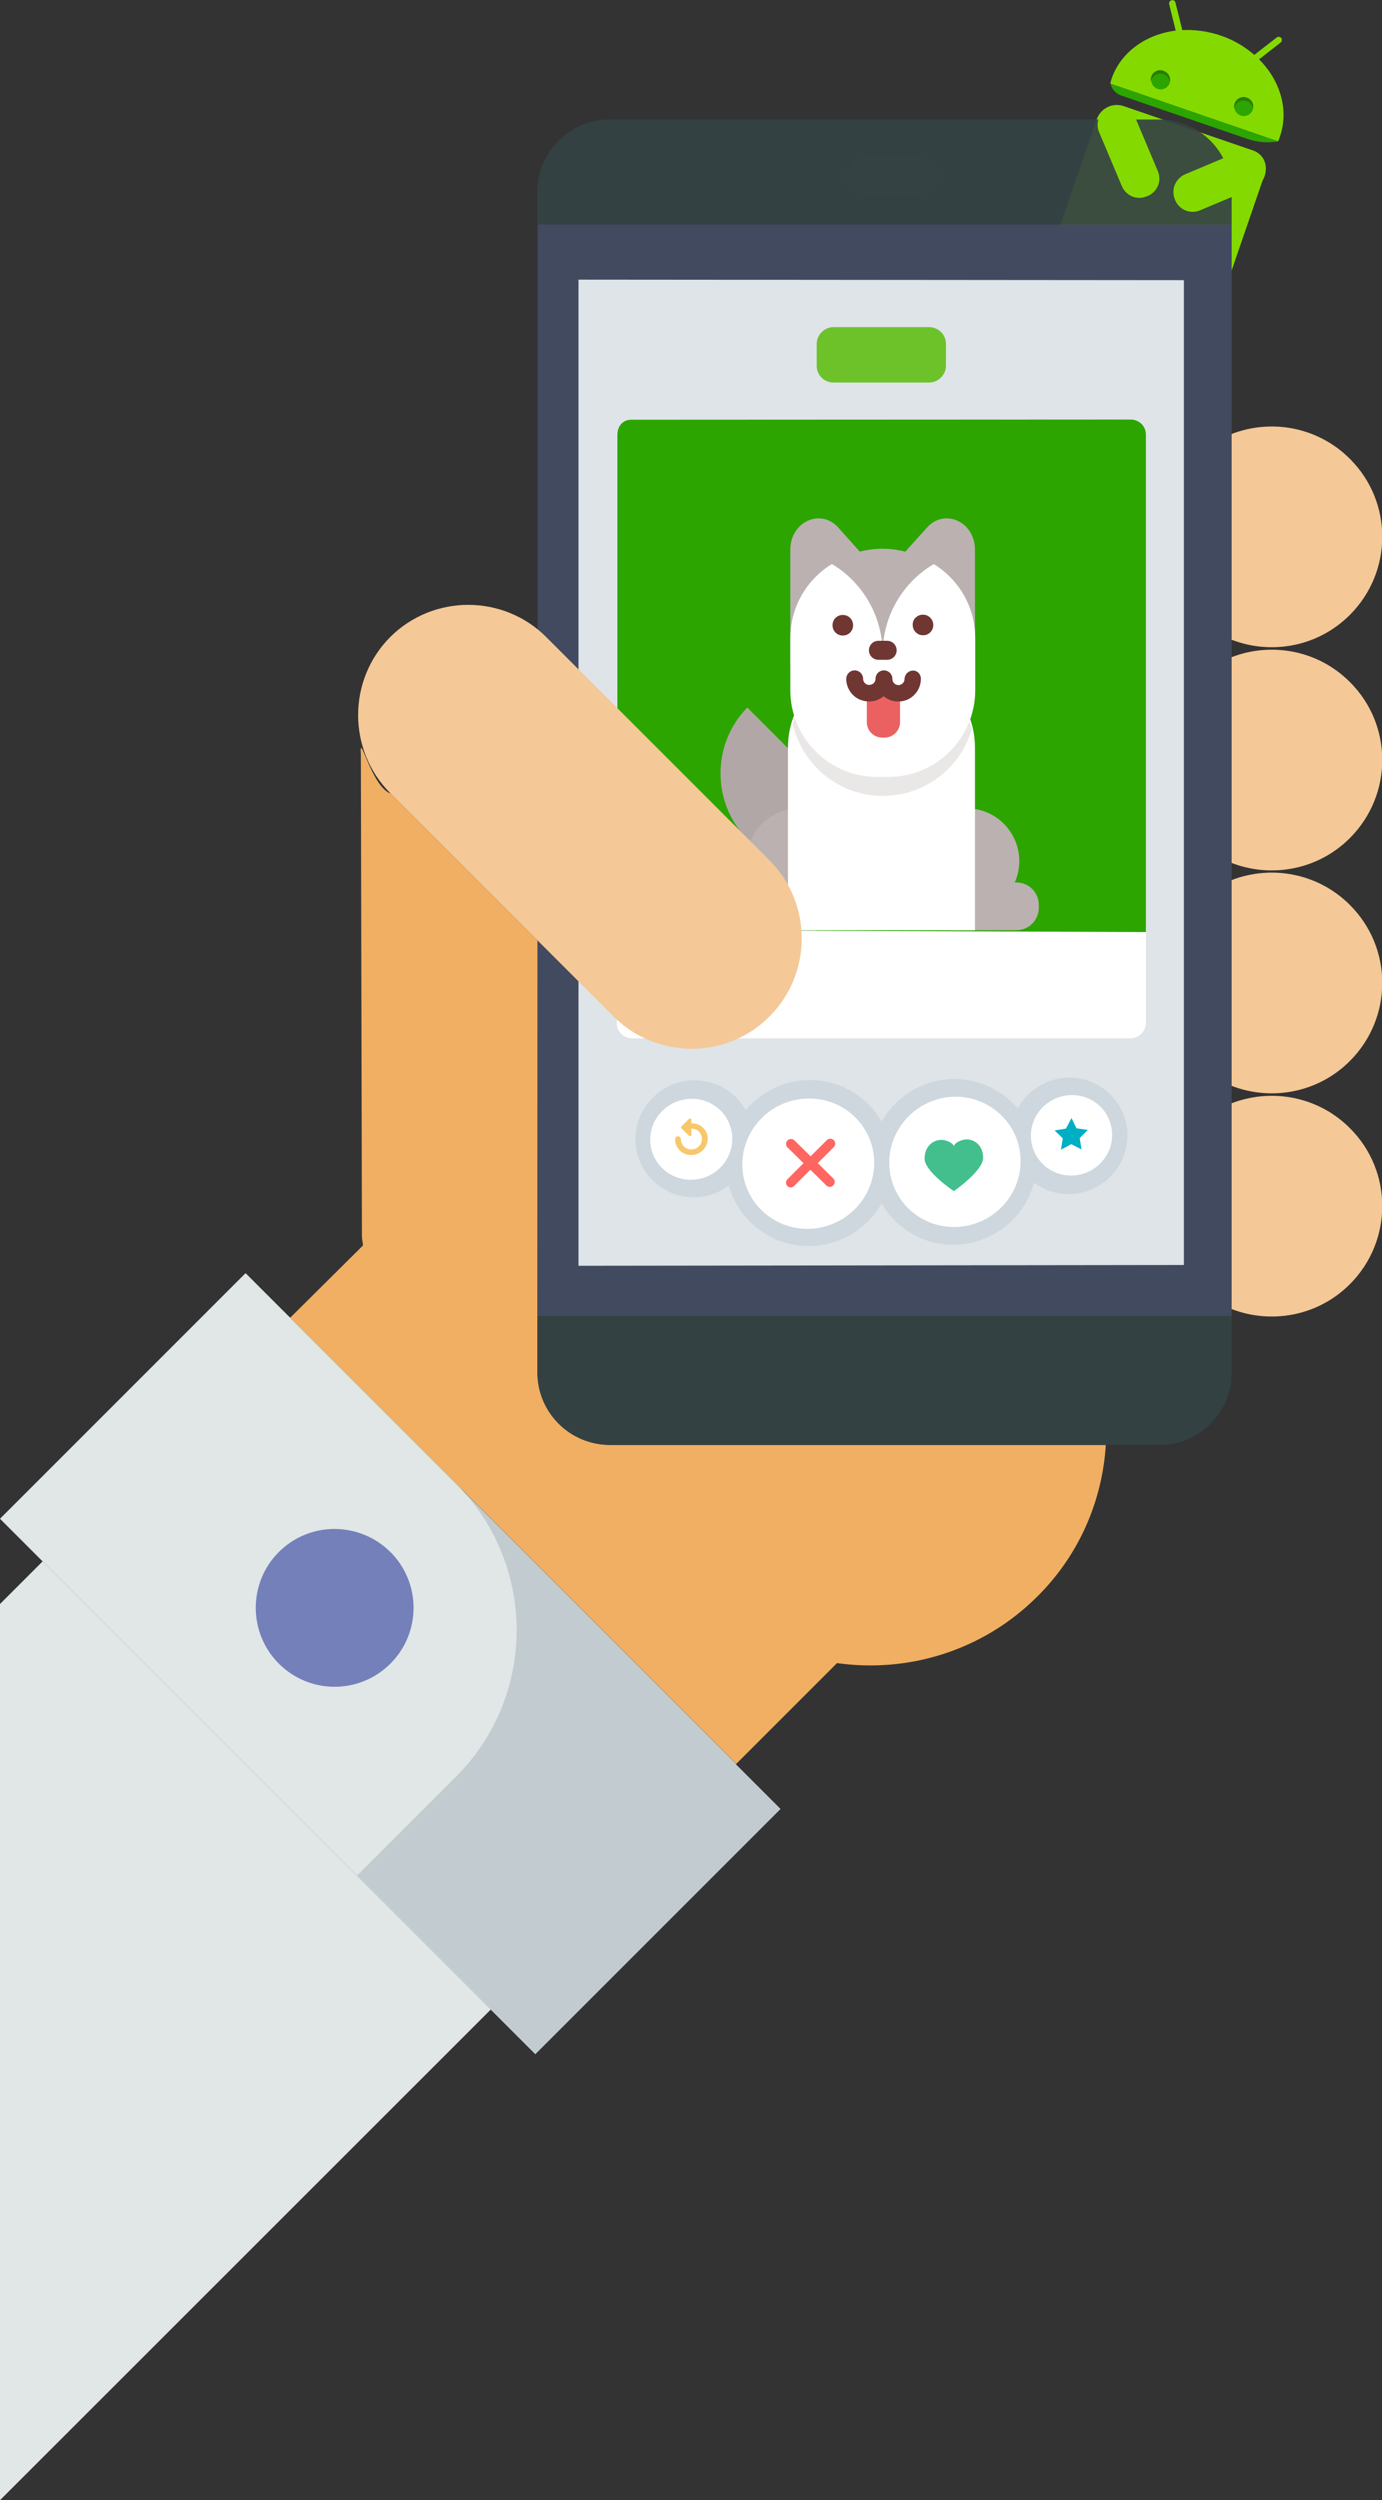 <?xml version="1.0" encoding="utf-8"?>
<!-- Generator: Adobe Illustrator 19.0.0, SVG Export Plug-In . SVG Version: 6.00 Build 0)  -->
<svg version="1.1" id="Layer_1" xmlns="http://www.w3.org/2000/svg" xmlns:xlink="http://www.w3.org/1999/xlink" x="0px" y="0px"
	 viewBox="0 0 523.9 947.7" style="enable-background:new 0 0 523.9 947.7;" xml:space="preserve">
<rect x="0" y="0" width="523.9" height="947.7" fill="#333333" stroke="none"/>
<style type="text/css">
	.st0{fill:#84DA00;}
	.st1{fill:#E1E6E7;}
	.st2{fill:#C2CCD0;}
	.st3{fill:#7380B9;}
	.st4{fill:#F5C897;}
	.st5{fill:#F1AF63;}
	.st6{fill:#424A60;}
	.st7{opacity:0.93;fill:#354344;}
	.st8{fill:#DEE4E7;}
	.st9{fill:#CDD7DD;}
	.st10{fill:#FFFFFF;}
	.st11{fill:#42BF8D;}
	.st12{fill:#FF6661;}
	.st13{fill:#F7C86B;}
	.st14{fill:#00AFC3;}
	.st15{fill:#2CA500;}
	.st16{fill:#B2A7A7;}
	.st17{fill:#BBB1B1;}
	.st18{fill:#EAE7E7;}
	.st19{fill:#6F3632;}
	.st20{fill:#EB6161;}
	.st21{fill:#6DC22A;}
	.st22{fill:#2C7C00;}
</style>
<g id="XMLID_28_">
	<path id="XMLID_372_" class="st0" d="M402.3,84.2c-1.2,3.6,0.7,7.6,4.3,8.8l2.8,1c0.2,0.1,0.2,0.2,0.2,0.4l-5.3,15.5
		c-1.4,3.9,0.7,8.2,4.7,9.6l0,0c3.8,1.3,7.9-0.7,9.2-4.5l5.4-15.8c0.1-0.2,0.2-0.2,0.4-0.2l15.5,5.3c0.2,0.1,0.2,0.2,0.2,0.4
		l-5.4,15.8c-1.3,3.8,0.7,7.9,4.5,9.2l0.3,0.1c3.8,1.3,7.9-0.7,9.2-4.5l5.4-15.8c0.1-0.2,0.2-0.2,0.4-0.2l3.1,1.1
		c3.4,1.2,7.2-0.6,8.4-4.1l13.9-40.4c1.2-3.6-0.7-7.5-4.3-8.8l-49.3-16.9c-4.1-1.4-8.6,0.8-10.1,4.9L402.3,84.2z M402.2,84.5"/>
	<path id="XMLID_192_" class="st0" d="M484.5,53.6c0.3-0.6,0.5-1.2,0.7-1.8c3.5-10.2,0.1-21.3-7.9-29.3l8.2-6.4
		c0.5-0.4,0.6-1.2,0.2-1.7c-0.4-0.5-1.1-0.6-1.7-0.2l-8.5,6.6c-3.6-3.1-7.9-5.7-12.7-7.3c-4.9-1.7-9.9-2.3-14.6-2.1l-2.6-10.4
		c-0.1-0.7-0.8-1.1-1.5-0.9c-0.6,0.2-1,0.8-0.9,1.4l2.5,10.1c-11.2,1.4-20.8,8.1-24.3,18.2c-0.2,0.6-0.4,1.3-0.5,1.9L484.5,53.6z"/>
</g>
<g id="XMLID_885_">
	<polygon id="XMLID_10_" class="st1" points="279.1,668.7 0,947.7 0,608 109.2,498.8 	"/>
	<g id="XMLID_887_">
		
			<rect id="XMLID_2040_" x="4.5" y="564.8" transform="matrix(-0.707 -0.707 0.707 -0.707 -193.201 1181.156)" class="st2" width="287" height="131.5"/>
		<path id="XMLID_2021_" class="st1" d="M135.4,710.9L0.1,575.6l93-93l79.7,79.7c30.7,30.7,30.8,80.5,0,111.2L135.4,710.9z
			 M135.4,710.9"/>
		<path id="XMLID_2012_" class="st3" d="M148,630.6c-11.7,11.7-30.6,11.7-42.3,0c-11.6-11.6-11.7-30.6,0-42.3
			c11.7-11.7,30.6-11.6,42.3,0C159.7,600,159.7,618.9,148,630.6L148,630.6z M148,630.6"/>
		<path id="XMLID_1847_" class="st4" d="M466.9,242.5c15,5.8,32.7,2.7,44.8-9.4c16.4-16.4,16.4-42.9,0-59.2
			c-12.1-12.1-29.8-15.2-44.8-9.4L466.9,242.5z M466.9,242.5"/>
		<path id="XMLID_1776_" class="st4" d="M466.9,327.1c15,5.8,32.7,2.7,44.8-9.4c16.4-16.4,16.4-42.9,0-59.2
			c-12.1-12.1-29.8-15.2-44.8-9.4L466.9,327.1z M466.9,327.1"/>
		<path id="XMLID_1715_" class="st4" d="M466.9,411.6c15,5.8,32.7,2.7,44.8-9.4c16.4-16.4,16.4-42.9,0-59.2
			c-12.1-12.1-29.8-15.2-44.8-9.4L466.9,411.6z M466.9,411.6"/>
		<path id="XMLID_1306_" class="st4" d="M466.9,496.2c15,5.8,32.7,2.7,44.8-9.4c16.4-16.4,16.4-42.9,0-59.2
			c-12.1-12.1-29.8-15.2-44.8-9.4L466.9,496.2z M466.9,496.2"/>
		<path id="XMLID_1287_" class="st5" d="M419.2,547.7l-188,0c-15.2,0-27.5-12.3-27.5-27.5l0.1-163.7l-55.7-55.7
			c-7.3-2.5-12-24.4-11.3-14.9l0.4,182.5c0,1.2,0.3,2.4,0.4,3.7L110,499.5l169.1,169.1l38.2-38.2c26.9,3.8,55.3-4.6,76-25.3
			C409.3,589.2,417.9,568.6,419.2,547.7L419.2,547.7z M419.2,547.7"/>
		<g id="XMLID_958_">
			<path id="XMLID_1238_" class="st6" d="M466.9,85.1l-263.1,0l0,153.7c1.2,0.9,2.4,1.7,3.5,2.8l84.6,84.6
				c16.3,16.3,16.3,42.9,0,59.2c-16.3,16.3-42.9,16.2-59.2,0l-28.9-28.9v142.4h263.1L466.9,85.1z M466.9,110.4"/>
			<path id="XMLID_966_" class="st7" d="M466.9,85.1l0-12.3c0-15.2-12.3-27.5-27.5-27.5H231.2c-15.2,0-27.5,12.3-27.5,27.5l0,12.3
				L466.9,85.1z M466.9,110.4"/>
			<path id="XMLID_962_" class="st7" d="M466.9,520.2l0-21.4H203.8l0,21.4c0,15.2,12.3,27.5,27.5,27.5l208.2,0
				C454.6,547.7,466.9,535.4,466.9,520.2L466.9,520.2z M466.9,520.2"/>
			<g id="XMLID_2310_">
				<polygon id="XMLID_2497_" class="st8" points="448.8,479.5 219.3,479.8 219.3,106 448.8,106.2 				"/>
				<g id="XMLID_2470_">
					<path id="XMLID_2496_" class="st9" d="M405.2,408.5c-8.4,0.1-15.7,4.8-19.4,11.7c-5.8-6.9-14.5-11.2-24.2-11.2
						c-11.7,0.1-21.9,6.6-27.4,16.1c-5.4-9.4-15.7-15.8-27.4-15.7c-9.7,0.1-18.3,4.5-24.1,11.4c-3.8-6.8-11.1-11.3-19.5-11.3
						c-12.3,0.1-22.3,10.1-22.3,22.3c0,12.2,10,22.1,22.3,22c4.9,0,9.4-1.7,13.1-4.4c3.7,13.3,15.9,23,30.5,22.9
						c11.7-0.1,22-6.6,27.4-16.2c5.4,9.4,15.7,15.8,27.4,15.7c14.5-0.1,26.8-10.1,30.4-23.5c3.7,2.7,8.3,4.4,13.3,4.3
						c12.2-0.1,22.1-10.1,22.1-22.2S417.4,408.4,405.2,408.5z"/>
					<g id="XMLID_2471_">
						<g id="XMLID_2493_">
							<path id="XMLID_2495_" class="st10" d="M386.9,440.1c0,13.6-11.1,24.8-24.9,25c-13.8,0.2-24.9-10.8-24.9-24.4
								s11.2-24.8,24.9-25C375.7,415.6,386.9,426.5,386.9,440.1z"/>
							<path id="XMLID_2494_" class="st11" d="M361.6,434.6c0-1.1,2.4-2.7,5-2.7c2.6,0,6.1,2.1,6.1,7c0,4.9-11.1,12.6-11.1,12.6
								s-11.1-7.4-11.1-12.3c0-4.9,3.5-7.1,6.1-7.1C359.2,432,361.6,433.6,361.6,434.6z"/>
						</g>
						<g id="XMLID_2489_">
							<path id="XMLID_2492_" class="st10" d="M331.4,440.8c0,13.6-11.2,24.8-25,25c-13.8,0.2-25-10.8-25-24.4s11.2-24.9,25-25
								C320.2,416.2,331.4,427.1,331.4,440.8z"/>
							<g id="XMLID_2490_">
								<g id="XMLID_39_">
									<g id="XMLID_40_">
										<path id="XMLID_41_" class="st12" d="M315.9,446.7c0.7,0.7,0.7,1.9,0,2.6c-0.4,0.4-0.9,0.6-1.3,0.6c-0.5,0-1-0.2-1.3-0.5
											l-6.1-6l-6.1,6.1c-0.4,0.4-0.8,0.6-1.3,0.6c-0.5,0-1-0.2-1.3-0.5c-0.7-0.7-0.7-1.9,0-2.6l6.1-6.1l-6.1-6
											c-0.7-0.7-0.7-1.9,0-2.6c0.7-0.7,1.9-0.8,2.7,0l6.1,6l6.1-6.1c0.7-0.7,1.9-0.8,2.7,0c0.7,0.7,0.7,1.9,0,2.6l-6.1,6.1
											L315.9,446.7z"/>
									</g>
								</g>
							</g>
						</g>
						<g id="XMLID_2486_">
							<path id="XMLID_2488_" class="st10" d="M277.6,431.7c0,8.5-7,15.4-15.5,15.5c-8.6,0.1-15.6-6.7-15.6-15.2s7-15.4,15.6-15.5
								C270.7,416.4,277.6,423.2,277.6,431.7z"/>
							<path id="XMLID_2487_" class="st13" d="M262.1,425.8C262.1,425.8,262.1,425.8,262.1,425.8l0-1.3c0-0.5-0.6-0.7-0.9-0.4
								l-2.9,2.9c-0.2,0.2-0.2,0.5,0,0.7l2.9,2.8c0.3,0.3,0.9,0.1,0.9-0.4v-2.3c0,0,0,0,0,0c2.2,0,4,1.7,4,3.9s-1.8,4-4,4
								c-2.2,0-4-1.7-4-3.9c0-0.6-0.5-1.1-1.1-1.1c-0.6,0-1.1,0.5-1.1,1.1c0,3.4,2.8,6.1,6.2,6c3.4,0,6.2-2.8,6.2-6.2
								C268.3,428.4,265.6,425.7,262.1,425.8z"/>
						</g>
						<g id="XMLID_2472_">
							<path id="XMLID_2485_" class="st10" d="M421.6,430.2c0,8.4-6.9,15.3-15.4,15.4c-8.5,0.1-15.4-6.7-15.4-15.1
								c0-8.4,6.9-15.3,15.4-15.4C414.7,415,421.6,421.7,421.6,430.2z"/>
							<g id="XMLID_2473_">
								<g id="XMLID_49_">
									<g id="XMLID_50_">
										<path id="XMLID_51_" class="st14" d="M406.2,423.8l1.9,3.9l4.3,0.6l-3.1,3.1l0.7,4.3l-3.9-2l-3.9,2.1l0.7-4.3l-3.1-3
											l4.3-0.7L406.2,423.8z M406.2,423.8"/>
									</g>
								</g>
							</g>
						</g>
					</g>
				</g>
				<g id="XMLID_2314_">
					<path id="XMLID_2400_" class="st10" d="M428.6,393.6l-188.9,0c-3.3,0-5.9-2.6-5.9-5.8V165c0-3.2,2.6-5.8,5.9-5.8l188.9-0.3
						c3.2,0,5.8,2.6,5.8,5.8v223C434.4,390.9,431.8,393.5,428.6,393.6z"/>
					<path id="XMLID_2399_" class="st15" d="M434.4,164.7v188.6L234,352.5V164.9c0-3.2,2-5.8,5.3-5.8l189.3-0.1
						C431.8,159,434.4,161.5,434.4,164.7z"/>
					<g id="XMLID_297_">
						<path id="XMLID_1297_" class="st16" d="M283.3,268.2l50.1,50.1c-13.7,13.5-36.2,13.7-50-0.1
							C269.7,304.4,269.8,281.9,283.3,268.2z"/>
						<g id="XMLID_709_">
							<circle id="XMLID_699_" class="st17" cx="303" cy="326.4" r="20"/>
							<path id="XMLID_700_" class="st17" d="M308.6,352.6h-24.5c-4.7,0-8.5-3.8-8.5-8.5V343c0-4.7,3.8-8.5,8.5-8.5h24.5
								c4.7,0,8.5,3.8,8.5,8.5v1.1C317.1,348.8,313.3,352.6,308.6,352.6z"/>
						</g>
						<g id="XMLID_888_">
							<circle id="XMLID_892_" class="st17" cx="366.4" cy="326.4" r="20"/>
							<path id="XMLID_891_" class="st17" d="M360.8,352.6h24.5c4.7,0,8.5-3.8,8.5-8.5V343c0-4.7-3.8-8.5-8.5-8.5h-24.5
								c-4.7,0-8.5,3.8-8.5,8.5v1.1C352.4,348.8,356.2,352.6,360.8,352.6z"/>
						</g>
						<path id="XMLID_698_" class="st10" d="M336.3,250.1h-4.3c-18.4,0-33.3,14.9-33.3,33.3v69.2h70.9v-69.2
							C369.6,265,354.7,250.1,336.3,250.1z"/>
						<path id="XMLID_906_" class="st18" d="M368.4,276.3c-4.2,14.7-17.7,25.4-33.7,25.4c-16.7,0-30.7-11.7-34.2-27.4
							c4.7-14.1,18-24.2,33.6-24.2C350.5,250.1,364.3,261.2,368.4,276.3z"/>
						<path id="XMLID_265_" class="st17" d="M299.6,251.6v-43.2c0-10.6,11.5-15.9,18.2-8.4l20.3,22.7L299.6,251.6z"/>
						<path id="XMLID_285_" class="st17" d="M369.6,251.6v-43.2c0-10.6-11.5-15.9-18.2-8.4L331,222.6L369.6,251.6z"/>
						<path id="XMLID_2541_" class="st10" d="M336.8,294.5h-4.3c-18.2,0-32.9-14.7-32.9-32.9v-19.7c0-18.2,14.7-32.9,32.9-32.9h4.3
							c18.2,0,32.9,14.7,32.9,32.9v19.7C369.7,279.7,355,294.5,336.8,294.5z"/>
						<path id="XMLID_695_" class="st19" d="M349.9,233c2.2,0,3.9,1.8,3.9,3.9c0,2.2-1.7,3.9-3.9,3.9c-2.2,0-3.9-1.8-3.9-3.9
							C345.9,234.7,347.7,233,349.9,233L349.9,233z"/>
						<path id="XMLID_286_" class="st19" d="M319.5,233.1c2.2,0,3.9,1.7,3.9,3.9c0,2.2-1.7,3.9-3.9,3.9c-2.2,0-3.9-1.7-3.9-3.9
							C315.6,234.8,317.3,233.1,319.5,233.1L319.5,233.1z"/>
						<path id="XMLID_284_" class="st20" d="M335.3,279.6h-0.8c-3.3,0-5.9-2.6-5.9-5.9v-7.3c0-3.3,2.6-5.9,5.9-5.9h0.8
							c3.3,0,5.9,2.6,5.9,5.9v7.3C341.2,276.9,338.6,279.6,335.3,279.6z"/>
						<path id="XMLID_909_" class="st17" d="M354.2,213.7c-11.7,6.7-19.6,19.6-19.6,34.1c0-14.5-7.9-27.5-19.6-34.2
							c5.7-3.3,12.4-5.6,19.5-5.6h0.1C341.8,208,348.5,210.4,354.2,213.7z"/>
						<path id="XMLID_694_" class="st19" d="M336.3,242.9c2,0,3.6,1.6,3.6,3.6c0,2-1.6,3.6-3.6,3.6H333c-2,0-3.6-1.6-3.6-3.6
							c0-2,1.6-3.6,3.6-3.6H336.3L336.3,242.9z"/>
						<g id="XMLID_313_">
							<path id="XMLID_907_" class="st19" d="M349.1,257.3c0,3.8-2.5,7.1-5.9,8.2c0,0,0,0-0.1,0c-0.8,0.3-1.7,0.4-2.6,0.4
								c-2.1,0-4-0.7-5.5-2c-1.5,1.2-3.4,2-5.5,2c-1.1,0-2.2-0.2-3.2-0.6c0,0,0,0-0.1,0c-3.2-1.3-5.4-4.4-5.4-8
								c0-1.7,1.4-3.2,3.2-3.2c1.7,0,3.2,1.4,3.2,3.2c0,0.9,0.5,1.7,1.3,2.1c0.2,0.1,0.5,0.2,0.8,0.2c0.1,0,0.2,0,0.3,0
								c0.1,0,0.2,0,0.2,0c1.2-0.1,2.1-1.1,2.1-2.3c0-0.1,0-0.1,0-0.2c0.1-1.7,1.5-3,3.2-3c1.7,0,3.2,1.4,3.2,3.2c0,0,0,0,0,0.1
								c0,1.3,1.1,2.3,2.3,2.3c0.2,0,0.4,0,0.6-0.1c0,0,0,0,0,0c1-0.3,1.7-1.2,1.7-2.2c0-1.7,1.4-3.2,3.2-3.2
								C347.7,254.1,349.1,255.5,349.1,257.3z"/>
						</g>
					</g>
				</g>
				<path id="XMLID_2311_" class="st21" d="M352.2,145l-36.2,0c-3.6,0-6.4-2.8-6.4-6.4v-8.2c0-3.5,2.9-6.4,6.4-6.4l36.2,0
					c3.5,0,6.4,2.8,6.4,6.4v8.2C358.6,142.1,355.7,145,352.2,145z"/>
			</g>
		</g>
		<path id="XMLID_889_" class="st7" d="M322.9,71.8c-1.3-1.3-2.1-3.1-2.1-5.1c0-4,3.2-7.2,7.2-7.2l20.5,0c4,0,7.2,3.2,7.2,7.2
			c0,4-3.2,7.2-7.2,7.2l-20.5,0C326.1,73.9,324.2,73.1,322.9,71.8L322.9,71.8z M322.9,71.8"/>
	</g>
	<path id="XMLID_1296_" class="st4" d="M232.6,385.3l-84.6-84.6c-16.3-16.3-16.3-42.9-0.1-59.2c16.3-16.3,42.9-16.3,59.2,0
		l84.6,84.6c16.3,16.3,16.3,42.9,0,59.2C275.5,401.6,248.9,401.6,232.6,385.3L232.6,385.3z M232.6,385.3"/>
</g>
<g id="XMLID_55_">
	<path id="XMLID_439_" class="st0" d="M434.8,74.4l0.3-0.1c3.7-1.6,5.4-5.8,3.8-9.5l-8.6-20.4c-1.6-3.6-5.8-5.4-9.5-3.8l-0.3,0.1
		c-3.7,1.6-5.4,5.8-3.8,9.5l8.6,20.4C426.9,74.3,431.1,76,434.8,74.4L434.8,74.4z M434.8,74.4"/>
</g>
<path id="XMLID_58_" class="st15" d="M421,31.7L421,31.7l63.6,21.9l0,0c-4,0.7-8.1,0.3-11.9-1L425,36.2
	C423,35.5,421.4,33.8,421,31.7z"/>
<g id="XMLID_62_">
	<circle id="XMLID_52_" class="st15" cx="440" cy="30.3" r="3.6"/>
	<path id="XMLID_97_" class="st22" d="M443.5,30.2c0,0.2,0,0.5-0.1,0.7c-0.3-1.7-1.8-3-3.6-3c-1.7,0-3.2,1.3-3.5,3
		c0-0.2-0.1-0.4-0.1-0.6c0-2,1.5-3.6,3.5-3.7C441.9,26.7,443.5,28.3,443.5,30.2z"/>
</g>
<g id="XMLID_65_">
	<circle id="XMLID_75_" class="st15" cx="471.5" cy="40.4" r="3.6"/>
	<path id="XMLID_72_" class="st22" d="M475.1,40.4c0,0.2,0,0.5-0.1,0.7c-0.3-1.7-1.8-3-3.6-3c-1.7,0-3.2,1.3-3.5,3
		c0-0.2-0.1-0.4-0.1-0.6c0-2,1.5-3.6,3.5-3.7C473.5,36.8,475.1,38.4,475.1,40.4z"/>
</g>
<path id="XMLID_79_" class="st0" d="M479.2,61.6l-0.1-0.3c-1.6-3.7-5.8-5.4-9.5-3.8l-20.4,8.6c-3.6,1.6-5.4,5.8-3.8,9.5l0.1,0.3
	c1.6,3.7,5.8,5.4,9.5,3.8l20.4-8.6C479.1,69.5,480.8,65.2,479.2,61.6L479.2,61.6z M479.2,61.6"/>
</svg>
